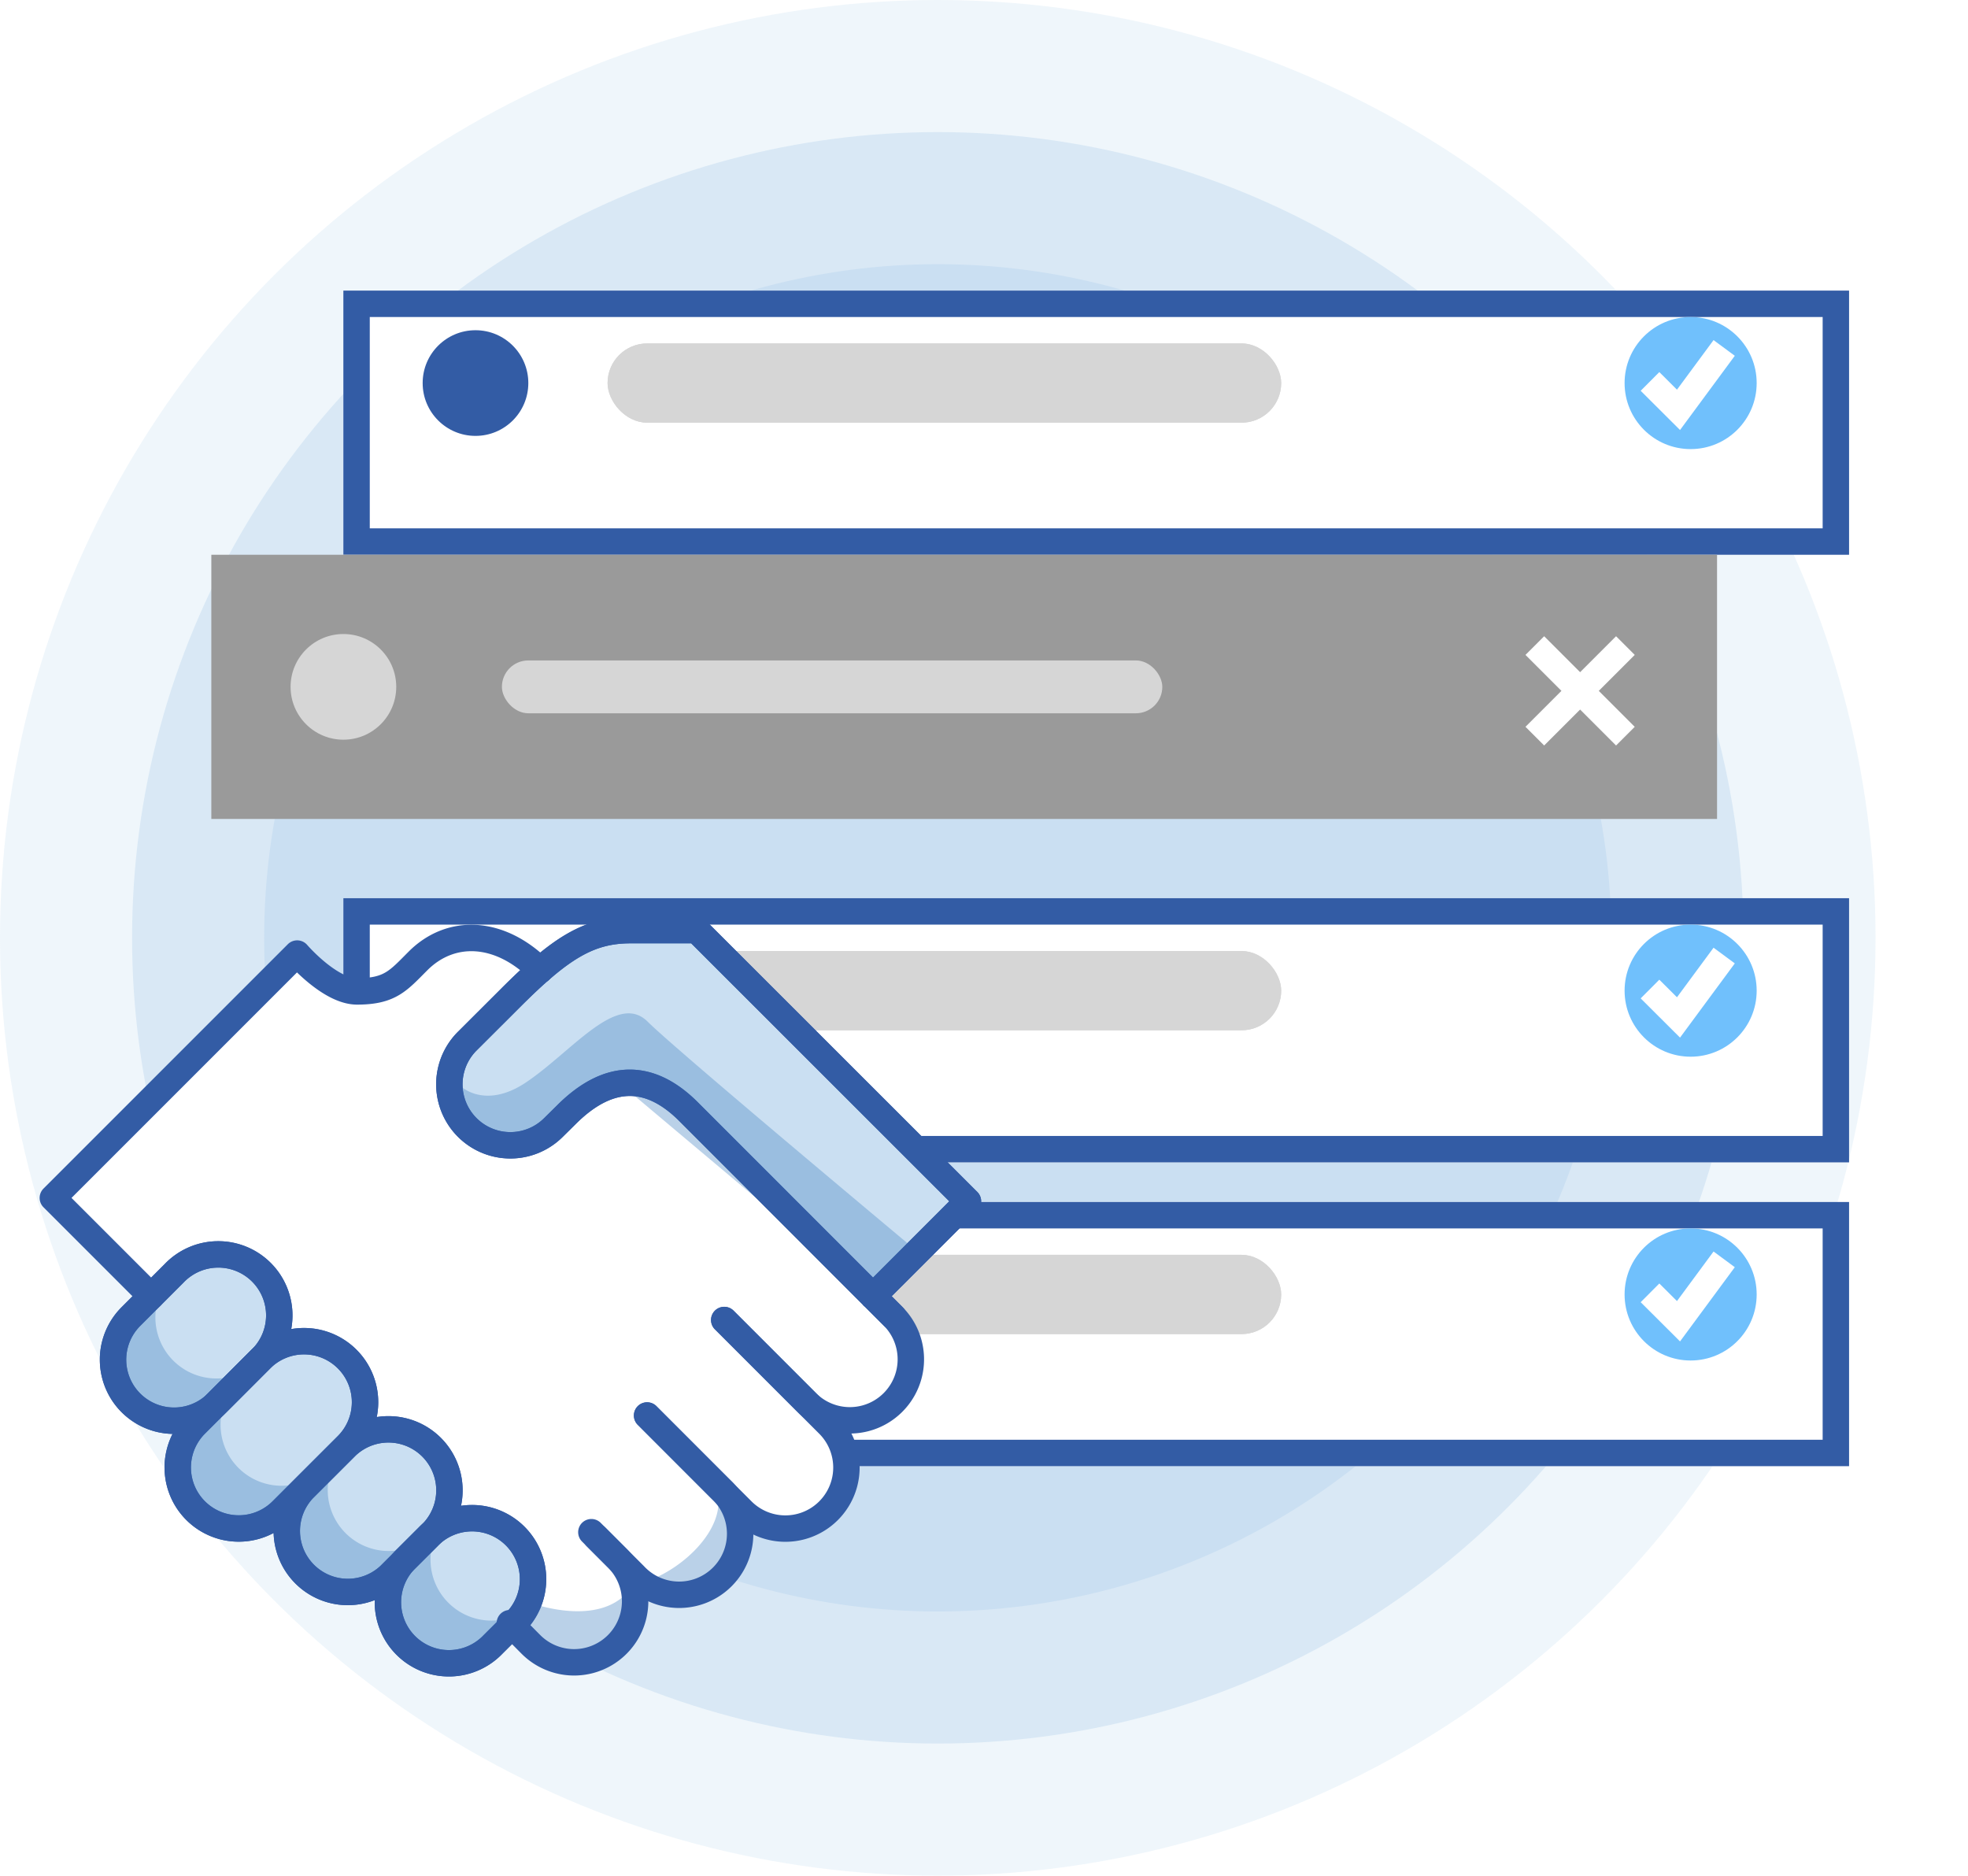 <svg xmlns="http://www.w3.org/2000/svg" xmlns:xlink="http://www.w3.org/1999/xlink" width="149" height="142" viewBox="0 0 149 142"><defs><style>.a,.b,.c,.l{fill:#cadff2;}.a{opacity:0.3;}.b{opacity:0.6;}.d,.k{fill:#fff;}.d,.l,.o,.p{stroke:#335ca5;}.d,.h,.l,.o,.p{stroke-width:2px;}.e{fill:#335ca5;}.f,.j{fill:#d6d6d6;}.f{stroke:#d6d6d6;}.g{fill:#70c0fc;}.h,.o,.r{fill:none;}.h{stroke:#fff;}.i{fill:#9a9a9a;}.l,.o,.p{stroke-linecap:round;stroke-linejoin:round;}.m{opacity:0.4;}.n{fill:#528cc6;}.p{fill:rgba(0,0,0,0);}.q{stroke:none;}.s{filter:url(#e);}.t{filter:url(#c);}.u{filter:url(#a);}</style><filter id="a" x="17" y="13" width="132" height="38" filterUnits="userSpaceOnUse"><feOffset dx="1" dy="3" input="SourceAlpha"/><feGaussianBlur stdDeviation="3" result="b"/><feFlood flood-opacity="0.349"/><feComposite operator="in" in2="b"/><feComposite in="SourceGraphic"/></filter><filter id="c" x="17" y="59" width="132" height="38" filterUnits="userSpaceOnUse"><feOffset dx="1" dy="3" input="SourceAlpha"/><feGaussianBlur stdDeviation="3" result="d"/><feFlood flood-opacity="0.349"/><feComposite operator="in" in2="d"/><feComposite in="SourceGraphic"/></filter><filter id="e" x="17" y="82" width="132" height="38" filterUnits="userSpaceOnUse"><feOffset dx="1" dy="3" input="SourceAlpha"/><feGaussianBlur stdDeviation="3" result="f"/><feFlood flood-opacity="0.349"/><feComposite operator="in" in2="f"/><feComposite in="SourceGraphic"/></filter></defs><g transform="translate(480 -4597)"><g transform="translate(515 -4)"><circle class="a" cx="71" cy="71" r="71" transform="translate(-995 4601)"/><circle class="b" cx="61" cy="61" r="61" transform="translate(-985 4611)"/><circle class="c" cx="51" cy="51" r="51" transform="translate(-975 4621)"/></g><g transform="translate(-464.427 4616)"><g transform="translate(9.143)"><g class="u" transform="matrix(1, 0, 0, 1, -24.72, -19)"><g class="d" transform="translate(25 19)"><rect class="q" width="114" height="20"/><rect class="r" x="1" y="1" width="112" height="18"/></g></g><circle class="e" cx="4" cy="4" r="4" transform="translate(7.284 6)"/><g class="f" transform="translate(21.284 7)"><rect class="q" width="51" height="6" rx="3"/><rect class="r" x="0.5" y="0.5" width="50" height="5" rx="2.5"/></g><g transform="translate(98.284 4.571)"><circle class="g" cx="5" cy="5" r="5" transform="translate(0 0.429)"/><path class="h" d="M561.623,407.222l2.158,2.151,3.458-4.686" transform="translate(-559.699 -401.916)"/></g></g><g transform="translate(9.143 46)"><g class="t" transform="matrix(1, 0, 0, 1, -24.72, -65)"><g class="d" transform="translate(25 65)"><rect class="q" width="114" height="20"/><rect class="r" x="1" y="1" width="112" height="18"/></g></g><circle class="e" cx="4" cy="4" r="4" transform="translate(7.284 6)"/><g class="f" transform="translate(21.284 7)"><rect class="q" width="51" height="6" rx="3"/><rect class="r" x="0.5" y="0.5" width="50" height="5" rx="2.5"/></g><g transform="translate(98.284 4.571)"><circle class="g" cx="5" cy="5" r="5" transform="translate(0 0.429)"/><path class="h" d="M561.623,407.222l2.158,2.151,3.458-4.686" transform="translate(-559.699 -401.916)"/></g></g><g transform="translate(9.143 69)"><g class="s" transform="matrix(1, 0, 0, 1, -24.72, -88)"><g class="d" transform="translate(25 88)"><rect class="q" width="114" height="20"/><rect class="r" x="1" y="1" width="112" height="18"/></g></g><circle class="e" cx="4" cy="4" r="4" transform="translate(7.284 6)"/><g class="f" transform="translate(21.284 7)"><rect class="q" width="51" height="6" rx="3"/><rect class="r" x="0.5" y="0.5" width="50" height="5" rx="2.5"/></g><g transform="translate(98.284 4.571)"><circle class="g" cx="5" cy="5" r="5" transform="translate(0 0.429)"/><path class="h" d="M561.623,407.222l2.158,2.151,3.458-4.686" transform="translate(-559.699 -401.916)"/></g></g><g transform="translate(0 22.857)"><rect class="i" width="114" height="20" transform="translate(0.427 0.143)"/><circle class="j" cx="4" cy="4" r="4" transform="translate(6.427 6.143)"/><rect class="j" width="50" height="4" rx="2" transform="translate(22.427 8.143)"/><g transform="translate(100.63 7.017)"><path class="h" d="M-383.129,4549l6.858,6.859" transform="translate(383.129 -4549)"/><path class="h" d="M0,0,6.858,6.858" transform="translate(6.858 0) rotate(90)"/></g></g></g><g transform="translate(-476 4667.418)"><path class="k" d="M37.952,11.036c-3.09-3.091-6.813-3.163-9.27-.708-1.492,1.492-2.124,2.309-4.634,2.309-2.07,0-4.542-2.866-4.542-2.866L1,28.273l7.446,7.449L6.909,37.258a4.619,4.619,0,1,0,6.525,6.54l-1.617,1.616a4.618,4.618,0,1,0,6.531,6.532l1.624-1.627a4.618,4.618,0,1,0,6.538,6.525l1.281-1.286a4.618,4.618,0,1,0,6.544,6.519l1.435-1.44L37.2,62.077a4.606,4.606,0,0,0,6.781-6.224l.027-.029,1.024,1.024a4.619,4.619,0,0,0,6.529-6.531l1.632,1.634a4.621,4.621,0,0,0,6.534-6.537l-4-4V41.4L58.1,43.781a4.619,4.619,0,0,0,6.532-6.532L63.1,35.714l7.187-7.186L49.745,8H44.88A10.393,10.393,0,0,0,37.952,11.036Z" transform="translate(-1 -8)"/><path class="l" d="M60.614,37.255,45.107,21.741c-2.819-2.818-5.932-3.085-9.256.24l-.968.956a4.618,4.618,0,1,1-6.531-6.532l3.268-3.261C35.391,9.37,37.536,8,40.711,8h5.012L66.262,28.528l-7.194,7.194" transform="translate(3.023 -8)"/><g transform="translate(4.561 24.533)"><path class="l" d="M16.093,37.233A4.619,4.619,0,1,0,9.566,30.7L6.3,33.968A4.619,4.619,0,1,0,12.834,40.5Z" transform="translate(-4.95 -29.246)"/><path class="l" d="M21.971,42.876a4.62,4.62,0,1,0-6.534-6.532l-4.894,4.894a4.618,4.618,0,1,0,6.531,6.532ZM28.5,49.407a4.619,4.619,0,0,0-6.528-6.531L18.706,46.14a4.619,4.619,0,0,0,6.53,6.529Z" transform="translate(-4.293 -28.357)"/><path class="l" d="M32.53,54.494A4.619,4.619,0,1,0,26,47.962L24.389,49.57A4.619,4.619,0,1,0,30.92,56.1Z" transform="translate(-2.151 -26.559)"/></g><g class="m" transform="translate(4.639 6.3)"><path class="n" d="M14.638,36.423l2.009-2.01-2.021,2.02-.167.169.013-.01Zm15.8,10.316-1.617,1.609-.012.014,1.627-1.628Zm13.467-6.084L43.7,41.1c1.859,1.6,3.836,3.344,4.875,4.383,2.167,2.169-.752,6.371-4.939,7.833A4.619,4.619,0,0,0,49.48,46.23Z" transform="translate(-3.556 -10.212)"/><path class="n" d="M44.259,56.81c-1.978,2.969-6.49,1.7-7.744,1.27l-.852.853A4.611,4.611,0,0,1,30.281,51.6l-1.289,1.291-.017.014a4.619,4.619,0,0,1-6.52-6.539l.17-.171,3.1-3.1L22.618,46.2l-.156.156-1.644,1.649A4.619,4.619,0,0,1,14.3,41.47l.7-.7.924-.924A4.619,4.619,0,0,1,9.411,33.3L6.293,36.411a4.619,4.619,0,0,0,6.519,6.542L11.195,44.57A4.618,4.618,0,1,0,17.726,51.1l1.624-1.627A4.618,4.618,0,1,0,25.887,56l1.281-1.286a4.618,4.618,0,1,0,6.544,6.519l1.435-1.44,1.434,1.439A4.6,4.6,0,0,0,44.293,56.8Zm1.155-42.726C43.1,11.775,39.64,16.394,36.175,18.7c-3.088,2.059-5.253.448-5.688-.744a4.619,4.619,0,0,0,7.8,4.137L42.39,17.99,62.47,34.878,65.852,31.5C60.171,26.748,47.209,15.88,45.413,14.084Z" transform="translate(-5.017 -13.455)"/></g><path class="o" d="M47.815,37.516l6.267,6.271a4.619,4.619,0,0,0,6.532-6.532L45.107,21.741c-2.819-2.818-5.932-3.085-9.256.24l-.968.956a4.618,4.618,0,1,1-6.531-6.532l3.268-3.261C35.391,9.37,37.536,8,40.711,8h5.012L66.262,28.528l-7.194,7.194" transform="translate(3.023 -8)"/><path class="o" d="M45.8,33.56l7.9,7.9A4.621,4.621,0,0,1,47.165,48l-7.2-7.208" transform="translate(5.029 -4.045)"/><path class="o" d="M40.527,39.819,46.1,45.393a4.619,4.619,0,1,1-6.527,6.529l-3.264-3.266" transform="translate(4.464 -3.076)"/><path class="o" d="M42.127,53.858l1.605,1.607A4.619,4.619,0,0,1,37.2,62L35.6,60.388M8.448,35.643,1,28.194l18.5-18.5s2.462,2.866,4.531,2.866c2.51,0,3.125-.815,4.619-2.309,2.453-2.455,6.143-2.382,9.238.708" transform="translate(-1 -7.921)"/><path class="p" d="M16.093,37.233A4.619,4.619,0,1,0,9.566,30.7L6.3,33.968A4.619,4.619,0,1,0,12.834,40.5Z" transform="translate(-0.389 -4.713)"/><path class="p" d="M21.971,42.876a4.62,4.62,0,1,0-6.534-6.532l-4.894,4.894a4.618,4.618,0,1,0,6.531,6.532ZM28.5,49.407a4.619,4.619,0,0,0-6.528-6.531L18.706,46.14a4.619,4.619,0,0,0,6.53,6.529Z" transform="translate(0.267 -3.823)"/><path class="p" d="M32.53,54.494A4.619,4.619,0,1,0,26,47.962L24.389,49.57A4.619,4.619,0,1,0,30.92,56.1Z" transform="translate(2.41 -2.025)"/></g></g></svg>